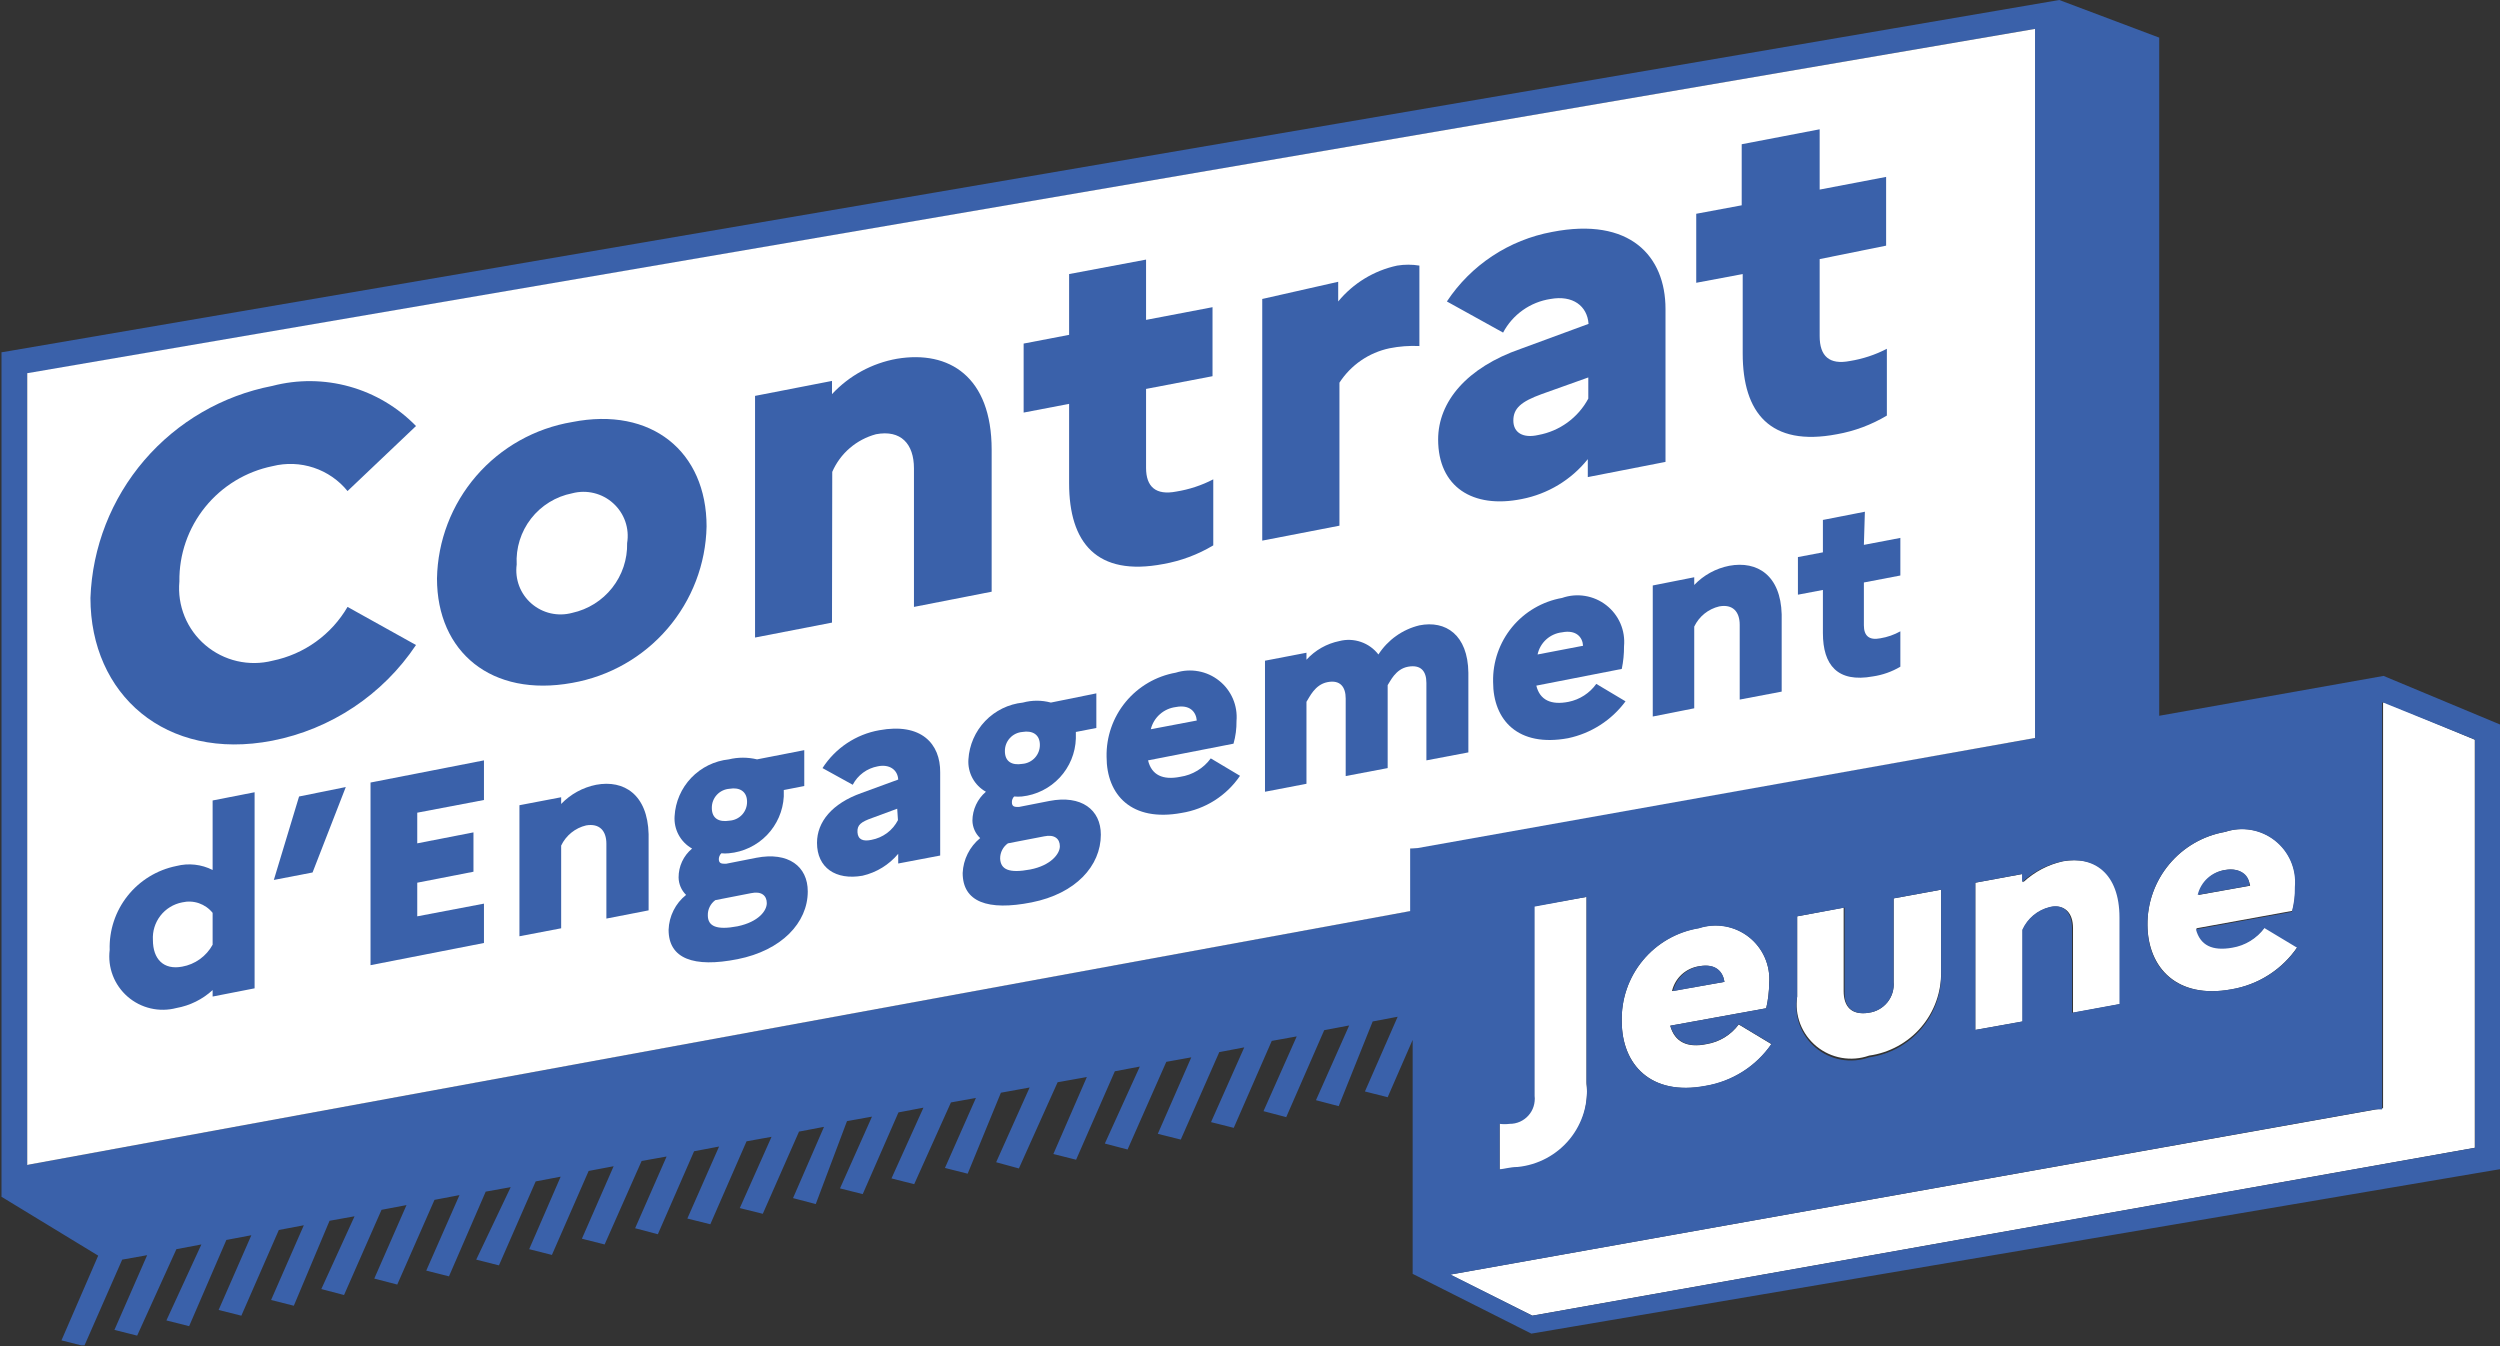 <svg viewBox="9.94 33 100.06 53.88" fill="none" xmlns="http://www.w3.org/2000/svg">
    <rect x="9.94" y="33" width="100.06" height="53.88" fill="#333333" stroke="none"/>
    <g clip-path="url(#clip0_44_332)">
        <path d="M105.32 77.353L105.04 77.403L67.97 84.014L71.27 85.659L108.99 78.939V62.605L105.37 61.1L105.32 61.12V77.353Z" fill="white"></path>
        <path d="M90.9 67.98L89 68.329V74.222L90.9 73.883V70.214C91.002 69.989 91.154 69.79 91.344 69.633C91.535 69.475 91.759 69.364 92 69.306C92.58 69.187 92.91 69.536 92.91 70.144V73.534L94.81 73.185V69.725C94.81 67.94 93.81 67.242 92.51 67.472C91.915 67.604 91.366 67.894 90.92 68.309L90.9 67.98Z" fill="white"></path>
        <path d="M99.26 72.597C99.793 72.505 100.301 72.307 100.755 72.014C101.209 71.721 101.598 71.339 101.9 70.892L100.59 70.104C100.28 70.525 99.817 70.808 99.3 70.892C98.51 71.031 98.02 70.802 97.85 70.154L101.69 69.456C101.776 69.13 101.816 68.795 101.81 68.459C101.835 68.109 101.773 67.759 101.63 67.439C101.486 67.119 101.266 66.839 100.987 66.625C100.709 66.41 100.382 66.268 100.035 66.211C99.689 66.153 99.333 66.182 99 66.295C98.123 66.448 97.328 66.907 96.759 67.591C96.189 68.273 95.881 69.136 95.89 70.024C95.91 71.739 97.08 72.996 99.26 72.597ZM99 67.82C99.64 67.711 99.94 68.08 100 68.449L97.94 68.818C97.998 68.566 98.129 68.336 98.318 68.159C98.507 67.981 98.744 67.863 99 67.82Z" fill="white"></path>
        <path d="M70.36 77.942C70.227 77.959 70.093 77.959 69.96 77.942V79.866C70.12 79.866 70.38 79.866 70.68 79.776C71.085 79.737 71.479 79.617 71.837 79.425C72.196 79.232 72.513 78.971 72.77 78.656C73.026 78.34 73.218 77.977 73.333 77.588C73.448 77.198 73.484 76.79 73.44 76.386V68.897L71.34 69.266V76.875C71.35 77.01 71.331 77.145 71.287 77.273C71.242 77.401 71.172 77.518 71.08 77.618C70.988 77.718 70.877 77.798 70.753 77.854C70.63 77.909 70.496 77.939 70.36 77.942Z" fill="white"></path>
        <path d="M80.75 72.348C80.777 71.996 80.717 71.643 80.575 71.321C80.433 70.998 80.213 70.715 79.936 70.497C79.658 70.279 79.33 70.133 78.982 70.071C78.634 70.01 78.276 70.035 77.94 70.144C77.058 70.288 76.259 70.747 75.691 71.435C75.122 72.123 74.824 72.993 74.85 73.883C74.85 75.608 76.02 76.875 78.2 76.466C78.73 76.378 79.237 76.184 79.691 75.896C80.145 75.609 80.535 75.232 80.84 74.791L79.53 74.003C79.22 74.424 78.757 74.707 78.24 74.791C77.47 74.95 76.96 74.701 76.79 74.053L80.63 73.355C80.707 73.024 80.747 72.687 80.75 72.348ZM76.86 72.667C76.92 72.409 77.058 72.175 77.254 71.997C77.451 71.819 77.697 71.705 77.96 71.669C78.62 71.56 78.9 71.909 78.96 72.298L76.86 72.667Z" fill="white"></path>
        <path d="M81.87 69.675V72.886C81.816 73.256 81.859 73.634 81.994 73.983C82.129 74.331 82.353 74.639 82.642 74.877C82.932 75.115 83.278 75.274 83.647 75.339C84.016 75.404 84.396 75.373 84.75 75.249C85.559 75.137 86.299 74.733 86.83 74.114C87.36 73.495 87.645 72.703 87.63 71.889V68.608L85.73 68.957V72.298C85.756 72.593 85.666 72.886 85.48 73.117C85.293 73.347 85.025 73.497 84.73 73.534C84.03 73.644 83.73 73.275 83.73 72.667V69.326L81.87 69.675Z" fill="white"></path>
        <path d="M78 71.669C77.737 71.705 77.491 71.819 77.294 71.997C77.098 72.175 76.96 72.409 76.9 72.667L78.96 72.298C78.9 71.889 78.62 71.56 78 71.669Z" fill="#3A61AA"></path>
        <path d="M99 67.82C98.737 67.856 98.491 67.97 98.294 68.148C98.098 68.326 97.96 68.56 97.9 68.818L99.96 68.449C100 68.08 99.66 67.711 99 67.82Z" fill="#3A61AA"></path>
        <path d="M96.36 61.648V34.506L92.36 33L10.36 47.04L9.94 47.11V80.863L13.87 83.256L12.4 86.647L13.31 86.876L14.83 83.416L15.83 83.237L14.52 86.228L15.43 86.457L17 82.997L18 82.808L16.6 85.849L17.51 86.078L19 82.628L20 82.439L18.69 85.43L19.6 85.659L21.1 82.229L22.1 82.04L20.79 85.031L21.7 85.261L23.13 81.86L24.13 81.681L22.8 84.593L23.71 84.832L25.21 81.422L26.21 81.232L24.92 84.174L25.84 84.413L27.33 81.023L28.33 80.833L27 83.855L27.91 84.084L29.38 80.694L30.38 80.514L29 83.416L29.91 83.645L31.38 80.285L32.38 80.095L31.12 82.997L32.03 83.227L33.5 79.866L34.5 79.677L33.23 82.578L34.14 82.808L35.62 79.467L36.62 79.288L35.36 82.159L36.27 82.399L37.72 79.078L38.72 78.889L37.45 81.771L38.37 82L39.82 78.68L40.82 78.5L39.55 81.352L40.47 81.581L41.92 78.291L42.92 78.101L41.68 80.953L42.59 81.192L43.84 77.872L44.84 77.692L43.56 80.564L44.47 80.793L45.9 77.523L46.9 77.333L45.62 80.165L46.53 80.395L48 77.124L49 76.944L47.76 79.746L48.67 79.976L50 76.735L51.15 76.526L49.81 79.517L50.72 79.766L52.27 76.316L53.44 76.107L52.1 79.188L53.01 79.417L54.56 75.877L55.56 75.688L54.16 78.769L55.07 79.008L56.62 75.499L57.62 75.319L56.28 78.38L57.2 78.61L58.74 75.11L59.74 74.92L58.41 77.912L59.32 78.141L60.84 74.661L61.84 74.481L60.51 77.473L61.42 77.712L62.94 74.232L63.94 74.043L62.61 77.034L63.52 77.273L64.88 73.883L65.88 73.694L64.57 76.685L65.48 76.915L66.48 74.621V83.984L71.23 86.377L109.58 79.866L110 79.796V61.997L105.34 60.053L96.36 61.648ZM99 66.295C99.335 66.184 99.692 66.159 100.04 66.22C100.387 66.282 100.714 66.428 100.991 66.647C101.267 66.865 101.485 67.149 101.625 67.472C101.764 67.795 101.821 68.148 101.79 68.499C101.796 68.835 101.756 69.17 101.67 69.496L97.83 70.194C98 70.842 98.49 71.071 99.28 70.932C99.797 70.848 100.26 70.565 100.57 70.144L101.88 70.932C101.574 71.372 101.183 71.746 100.73 72.032C100.276 72.318 99.77 72.51 99.24 72.597C97.06 72.996 95.89 71.739 95.89 70.024C95.881 69.136 96.189 68.273 96.759 67.591C97.328 66.907 98.123 66.448 99 66.295ZM92.47 67.472C93.74 67.242 94.77 67.94 94.77 69.725V73.185L92.87 73.534V70.144C92.87 69.536 92.54 69.147 91.96 69.306C91.723 69.366 91.503 69.479 91.316 69.636C91.129 69.794 90.98 69.991 90.88 70.214V73.883L89 74.222V68.329L90.87 67.98V68.309C91.324 67.889 91.884 67.599 92.49 67.472H92.47ZM66.36 66.963V69.466L11.12 79.607H11.03V47.957L91.39 34.157V62.536L66.68 66.903L66.36 66.963ZM84.73 73.534C85.025 73.497 85.293 73.347 85.48 73.117C85.666 72.886 85.756 72.593 85.73 72.298V68.957L87.63 68.608V71.889C87.663 72.715 87.386 73.524 86.854 74.158C86.321 74.792 85.571 75.206 84.75 75.319C84.39 75.448 84.002 75.479 83.626 75.411C83.25 75.343 82.898 75.178 82.606 74.931C82.314 74.684 82.093 74.366 81.963 74.007C81.834 73.648 81.802 73.261 81.87 72.886V69.675L83.77 69.326V72.667C83.74 73.275 84.05 73.644 84.75 73.534H84.73ZM78.24 74.781C78.757 74.697 79.22 74.414 79.53 73.993L80.84 74.781C80.535 75.222 80.145 75.599 79.691 75.886C79.237 76.174 78.73 76.368 78.2 76.456C76 76.875 74.85 75.598 74.85 73.883C74.826 72.994 75.126 72.127 75.694 71.441C76.262 70.755 77.06 70.298 77.94 70.154C78.276 70.045 78.634 70.02 78.982 70.081C79.33 70.143 79.658 70.289 79.936 70.507C80.213 70.725 80.433 71.008 80.575 71.331C80.717 71.653 80.777 72.006 80.75 72.358C80.746 72.693 80.706 73.028 80.63 73.355L76.79 74.053C77 74.691 77.47 74.94 78.24 74.781ZM73.44 68.897V76.316C73.484 76.72 73.448 77.128 73.333 77.518C73.218 77.907 73.026 78.27 72.77 78.586C72.513 78.901 72.196 79.162 71.837 79.355C71.479 79.547 71.085 79.667 70.68 79.707C70.38 79.707 70.12 79.796 69.96 79.796V77.981C70.093 77.998 70.227 77.998 70.36 77.981C70.502 77.983 70.643 77.953 70.773 77.896C70.902 77.838 71.019 77.754 71.113 77.648C71.208 77.543 71.279 77.418 71.321 77.283C71.364 77.148 71.377 77.005 71.36 76.865V69.286L73.44 68.897ZM109 62.605V78.939L71.27 85.659L68 84.014L105 77.403H105.28V61.12H105.33L109 62.605Z" fill="#3A61AA"></path>
        <path d="M11.03 47.937V79.627L11.12 79.607L66.38 69.466V66.963L66.68 66.943L91.39 62.536V34.157L11.03 47.937Z" fill="white"></path>
        <path d="M18.45 67.82C18.002 67.593 17.487 67.536 17 67.661C16.229 67.816 15.537 68.239 15.048 68.854C14.559 69.469 14.305 70.237 14.33 71.021C14.287 71.367 14.33 71.719 14.455 72.044C14.58 72.37 14.784 72.66 15.047 72.889C15.31 73.118 15.626 73.28 15.967 73.359C16.307 73.439 16.662 73.434 17 73.345C17.542 73.248 18.045 72.999 18.45 72.627V72.886L20.13 72.557V64.709L18.45 65.038V67.82ZM18.45 70.812C18.325 71.04 18.151 71.237 17.94 71.389C17.729 71.541 17.486 71.644 17.23 71.689C16.49 71.829 16.06 71.39 16.06 70.623C16.039 70.273 16.146 69.927 16.361 69.65C16.576 69.373 16.885 69.184 17.23 69.117C17.452 69.065 17.685 69.076 17.901 69.15C18.116 69.225 18.307 69.358 18.45 69.536V70.812Z" fill="#3A61AA"></path>
        <path d="M20.9 68.219L22.45 67.92L23.78 64.5L21.91 64.879L20.9 68.219Z" fill="#3A61AA"></path>
        <path d="M24.77 71.63L29.31 70.742V69.167L26.64 69.675V68.329L28.89 67.89V66.315L26.64 66.754V65.527L29.31 65.019V63.433L24.77 64.32V71.63Z" fill="#3A61AA"></path>
        <path d="M33.8 64.41C33.265 64.517 32.777 64.785 32.4 65.178V64.909L30.73 65.228V70.473L32.4 70.154V66.843C32.495 66.643 32.635 66.466 32.808 66.326C32.981 66.186 33.183 66.087 33.4 66.036C33.93 65.946 34.21 66.245 34.21 66.773V69.765L35.9 69.436V66.385C35.86 64.809 34.92 64.201 33.8 64.41Z" fill="#3A61AA"></path>
        <path d="M40.21 67.332L39 67.571C38.83 67.571 38.71 67.571 38.71 67.382C38.713 67.295 38.749 67.213 38.81 67.152C38.91 67.162 39.01 67.162 39.11 67.152C39.69 67.1 40.231 66.842 40.635 66.425C41.039 66.007 41.279 65.458 41.31 64.879V64.62L42.13 64.46V63.024L40.24 63.393C39.869 63.303 39.481 63.303 39.11 63.393C38.537 63.454 38.004 63.716 37.606 64.132C37.208 64.549 36.972 65.093 36.94 65.667C36.922 65.927 36.978 66.186 37.102 66.416C37.225 66.645 37.412 66.835 37.64 66.963C37.47 67.104 37.334 67.281 37.24 67.481C37.147 67.681 37.099 67.899 37.1 68.12C37.104 68.383 37.212 68.634 37.4 68.818C37.189 68.986 37.017 69.198 36.897 69.439C36.776 69.68 36.709 69.944 36.7 70.214C36.7 71.37 37.7 71.739 39.46 71.39C41.22 71.041 42.27 69.934 42.27 68.678C42.27 67.681 41.5 67.083 40.21 67.332ZM39.14 64.57C39.53 64.5 39.84 64.669 39.84 65.088C39.843 65.28 39.772 65.466 39.642 65.607C39.511 65.748 39.332 65.833 39.14 65.846C38.71 65.916 38.43 65.756 38.43 65.338C38.427 65.143 38.499 64.955 38.631 64.812C38.763 64.669 38.946 64.583 39.14 64.57ZM39.46 70.074C38.62 70.234 38.27 70.074 38.27 69.635C38.267 69.517 38.292 69.4 38.345 69.294C38.397 69.188 38.474 69.097 38.57 69.027L40 68.748C40.42 68.658 40.63 68.848 40.63 69.147C40.63 69.446 40.31 69.895 39.46 70.074Z" fill="#3A61AA"></path>
        <path d="M45.13 62.227C44.667 62.309 44.227 62.487 43.836 62.748C43.446 63.009 43.113 63.347 42.86 63.742L44.07 64.41C44.169 64.219 44.311 64.053 44.484 63.925C44.657 63.797 44.858 63.711 45.07 63.672C45.54 63.573 45.87 63.812 45.89 64.201L44.42 64.739C43.24 65.158 42.64 65.896 42.64 66.734C42.64 67.731 43.39 68.239 44.46 68.05C45.02 67.921 45.522 67.613 45.89 67.172V67.561L47.57 67.242V63.912C47.58 62.765 46.81 61.917 45.13 62.227ZM45.88 65.826C45.775 66.029 45.626 66.206 45.442 66.343C45.258 66.479 45.045 66.572 44.82 66.614C44.5 66.684 44.28 66.614 44.26 66.315C44.24 66.016 44.4 65.896 44.85 65.737L45.85 65.368L45.88 65.826Z" fill="#3A61AA"></path>
        <path d="M51.94 65.058L50.72 65.298C50.56 65.298 50.44 65.298 50.44 65.108C50.439 65.066 50.446 65.024 50.462 64.985C50.477 64.945 50.501 64.909 50.53 64.879C50.633 64.888 50.737 64.888 50.84 64.879C51.42 64.817 51.959 64.547 52.356 64.12C52.753 63.693 52.982 63.138 53 62.556V62.296L53.82 62.137V60.751L52 61.12C51.633 61.02 51.247 61.02 50.88 61.12C50.306 61.18 49.771 61.442 49.372 61.858C48.973 62.274 48.735 62.818 48.7 63.393C48.682 63.653 48.738 63.913 48.861 64.142C48.985 64.372 49.172 64.562 49.4 64.689C49.232 64.832 49.097 65.01 49.004 65.209C48.911 65.409 48.862 65.626 48.86 65.846C48.863 65.977 48.892 66.106 48.945 66.226C48.998 66.346 49.075 66.454 49.17 66.544C48.962 66.715 48.791 66.927 48.671 67.168C48.55 67.408 48.482 67.671 48.47 67.94C48.47 69.097 49.47 69.466 51.23 69.117C52.99 68.768 54 67.661 54 66.405C54 65.407 53.22 64.809 51.94 65.058ZM50.86 62.296C51.26 62.227 51.56 62.396 51.56 62.815C51.561 63.006 51.489 63.19 51.359 63.331C51.229 63.471 51.051 63.558 50.86 63.573C50.44 63.642 50.16 63.483 50.16 63.064C50.157 62.871 50.227 62.685 50.358 62.542C50.488 62.399 50.667 62.312 50.86 62.296ZM51.17 67.801C50.32 67.96 49.99 67.801 49.97 67.362C49.969 67.243 49.996 67.126 50.05 67.02C50.104 66.914 50.183 66.823 50.28 66.754L51.73 66.474C52.15 66.385 52.36 66.574 52.36 66.873C52.36 67.172 52 67.641 51.17 67.801Z" fill="#3A61AA"></path>
        <path d="M57.18 64.091C56.48 64.231 56.03 64.021 55.89 63.433L59.31 62.765C59.394 62.47 59.434 62.164 59.43 61.858C59.456 61.552 59.406 61.245 59.285 60.963C59.163 60.682 58.974 60.434 58.733 60.243C58.493 60.051 58.209 59.922 57.907 59.867C57.605 59.811 57.293 59.83 57 59.923C56.211 60.063 55.498 60.48 54.99 61.098C54.483 61.716 54.213 62.495 54.23 63.293C54.23 64.819 55.23 65.906 57.23 65.537C57.701 65.462 58.152 65.291 58.554 65.036C58.957 64.78 59.303 64.445 59.57 64.051L58.4 63.353C58.256 63.551 58.074 63.718 57.864 63.844C57.655 63.971 57.422 64.055 57.18 64.091ZM57 61.299C57.56 61.19 57.81 61.489 57.84 61.838L56 62.187C56.057 61.955 56.183 61.746 56.362 61.588C56.54 61.429 56.763 61.329 57 61.299Z" fill="#3A61AA"></path>
        <path d="M66.75 58.029C66.073 58.193 65.486 58.611 65.11 59.195C64.931 58.963 64.688 58.788 64.411 58.693C64.134 58.597 63.834 58.584 63.55 58.657C63.041 58.76 62.579 59.022 62.23 59.405V59.125L60.57 59.444V64.689L62.23 64.37V61.09C62.35 60.91 62.56 60.402 63.07 60.302C63.58 60.202 63.8 60.492 63.8 60.96V64.061L65.48 63.742V60.422C65.58 60.282 65.79 59.773 66.3 59.684C66.81 59.594 67.03 59.863 67.03 60.332V63.433L68.71 63.114V59.923C68.69 58.407 67.8 57.819 66.75 58.029Z" fill="#3A61AA"></path>
        <path d="M72.72 61.09C72.02 61.229 71.57 61.02 71.43 60.442L74.85 59.773C74.912 59.475 74.942 59.171 74.94 58.866C74.969 58.555 74.92 58.241 74.796 57.954C74.672 57.667 74.477 57.415 74.23 57.223C73.983 57.03 73.692 56.903 73.382 56.852C73.073 56.801 72.756 56.828 72.46 56.932C71.674 57.072 70.964 57.487 70.457 58.103C69.951 58.72 69.683 59.496 69.7 60.292C69.7 61.828 70.7 62.914 72.7 62.546C73.622 62.352 74.441 61.827 75 61.07L73.83 60.372C73.565 60.743 73.168 61 72.72 61.09ZM72.46 58.308C73.02 58.198 73.28 58.497 73.3 58.846L71.48 59.195C71.529 58.963 71.65 58.753 71.826 58.593C72.002 58.434 72.224 58.334 72.46 58.308Z" fill="#3A61AA"></path>
        <path d="M79.15 55.645C78.615 55.75 78.126 56.019 77.75 56.413V56.104L76.09 56.433V61.678L77.75 61.349V58.078C77.846 57.878 77.985 57.701 78.158 57.561C78.331 57.422 78.533 57.322 78.75 57.271C79.29 57.171 79.57 57.48 79.57 58.008V61L81.25 60.681V57.59C81.21 56.034 80.28 55.436 79.15 55.645Z" fill="#3A61AA"></path>
        <path d="M84.58 53.481L82.9 53.81V55.107L81.9 55.296V56.802L82.9 56.612V58.338C82.9 59.614 83.48 60.332 84.9 60.073C85.289 60.016 85.662 59.884 86 59.684V58.268C85.752 58.406 85.481 58.501 85.2 58.547C84.75 58.637 84.54 58.447 84.54 58.029V56.313L86 56.034V54.529L84.54 54.808L84.58 53.481Z" fill="#3A61AA"></path>
        <path d="M26.59 58.816L23.85 57.291C23.53 57.84 23.098 58.316 22.581 58.687C22.064 59.059 21.474 59.316 20.85 59.444C20.385 59.563 19.898 59.568 19.43 59.46C18.962 59.352 18.527 59.133 18.161 58.822C17.796 58.512 17.51 58.118 17.329 57.675C17.148 57.231 17.076 56.751 17.12 56.273C17.105 55.191 17.47 54.138 18.151 53.295C18.832 52.452 19.786 51.873 20.85 51.657C21.393 51.521 21.964 51.542 22.496 51.719C23.027 51.895 23.497 52.22 23.85 52.654L26.59 50.051C25.86 49.3 24.943 48.755 23.933 48.473C22.922 48.191 21.855 48.181 20.84 48.446C18.844 48.832 17.037 49.881 15.715 51.422C14.393 52.963 13.633 54.905 13.56 56.932C13.56 60.791 16.56 63.473 20.84 62.645C22.004 62.417 23.112 61.961 24.099 61.303C25.085 60.646 25.932 59.801 26.59 58.816Z" fill="#3A61AA"></path>
        <path d="M32.84 60.332C34.325 60.071 35.674 59.304 36.655 58.162C37.636 57.02 38.19 55.574 38.22 54.07C38.22 51.078 36.02 49.264 32.84 49.892C31.347 50.143 29.99 50.906 29.002 52.049C28.014 53.193 27.458 54.645 27.43 56.154C27.43 59.095 29.61 60.92 32.84 60.332ZM32.84 52.744C33.126 52.668 33.426 52.665 33.713 52.735C34.001 52.805 34.266 52.945 34.484 53.144C34.703 53.342 34.869 53.592 34.966 53.87C35.063 54.149 35.088 54.447 35.04 54.738C35.055 55.386 34.844 56.018 34.442 56.528C34.041 57.037 33.475 57.391 32.84 57.53C32.558 57.606 32.262 57.612 31.978 57.547C31.694 57.482 31.43 57.347 31.21 57.156C30.99 56.965 30.821 56.722 30.718 56.45C30.616 56.177 30.582 55.884 30.62 55.595C30.583 54.933 30.788 54.28 31.195 53.756C31.603 53.232 32.187 52.872 32.84 52.744Z" fill="#3A61AA"></path>
        <path d="M43.25 51.886C43.409 51.52 43.649 51.194 43.952 50.934C44.255 50.673 44.614 50.484 45 50.38C46 50.191 46.52 50.769 46.52 51.746V57.291L49.63 56.682V50.999C49.63 48.077 47.93 47.01 45.84 47.359C44.842 47.536 43.929 48.033 43.24 48.775V48.246L40.16 48.845V58.517L43.24 57.919L43.25 51.886Z" fill="#3A61AA"></path>
        <path d="M52.73 52.345C52.73 54.718 53.83 56.084 56.5 55.575C57.207 55.45 57.885 55.196 58.5 54.828V52.185C58.036 52.426 57.536 52.591 57.02 52.674C56.2 52.833 55.81 52.484 55.81 51.727V48.566L58.47 48.057V45.295L55.81 45.803V43.39L52.73 43.969V46.402L50.91 46.751V49.513L52.73 49.164V52.345Z" fill="#3A61AA"></path>
        <path d="M63.55 48.316C63.776 47.967 64.069 47.665 64.412 47.429C64.755 47.193 65.142 47.027 65.55 46.94C65.945 46.861 66.348 46.831 66.75 46.85V43.63C66.455 43.582 66.155 43.582 65.86 43.63C64.933 43.829 64.102 44.335 63.5 45.066V44.278L60.46 44.966V54.638L63.55 54.04V48.316Z" fill="#3A61AA"></path>
        <path d="M67.5 50.59C67.5 52.484 68.88 53.372 70.85 52.973C71.892 52.771 72.828 52.205 73.49 51.377V52.095L76.6 51.487V45.365C76.6 43.251 75.18 41.675 72.06 42.283C71.207 42.441 70.394 42.769 69.671 43.246C68.947 43.725 68.328 44.343 67.85 45.066L70.1 46.312C70.288 45.955 70.559 45.647 70.889 45.413C71.219 45.179 71.6 45.026 72 44.966C72.89 44.806 73.47 45.245 73.52 45.963L70.81 46.96C68.65 47.708 67.5 49.074 67.5 50.59ZM71.64 48.775L73.51 48.107V48.954C73.308 49.331 73.023 49.658 72.677 49.91C72.331 50.162 71.932 50.333 71.51 50.41C70.9 50.55 70.51 50.321 70.51 49.832C70.51 49.343 70.82 49.074 71.64 48.775Z" fill="#3A61AA"></path>
        <path d="M79.69 47.15C79.69 49.523 80.79 50.889 83.46 50.38C84.167 50.255 84.844 50.001 85.46 49.633V46.96C84.996 47.201 84.496 47.366 83.98 47.449C83.16 47.608 82.77 47.259 82.77 46.452V43.37L85.43 42.832V40.08L82.77 40.588V38.175L79.65 38.773V41.217L77.83 41.556V44.318L79.69 43.969V47.15Z" fill="#3A61AA"></path>
    </g>
    <defs>
        <clipPath id="clip0_44_332">
            <rect width="100" height="53.846" fill="white" transform="translate(10 33)"></rect>
        </clipPath>
    </defs>
</svg>